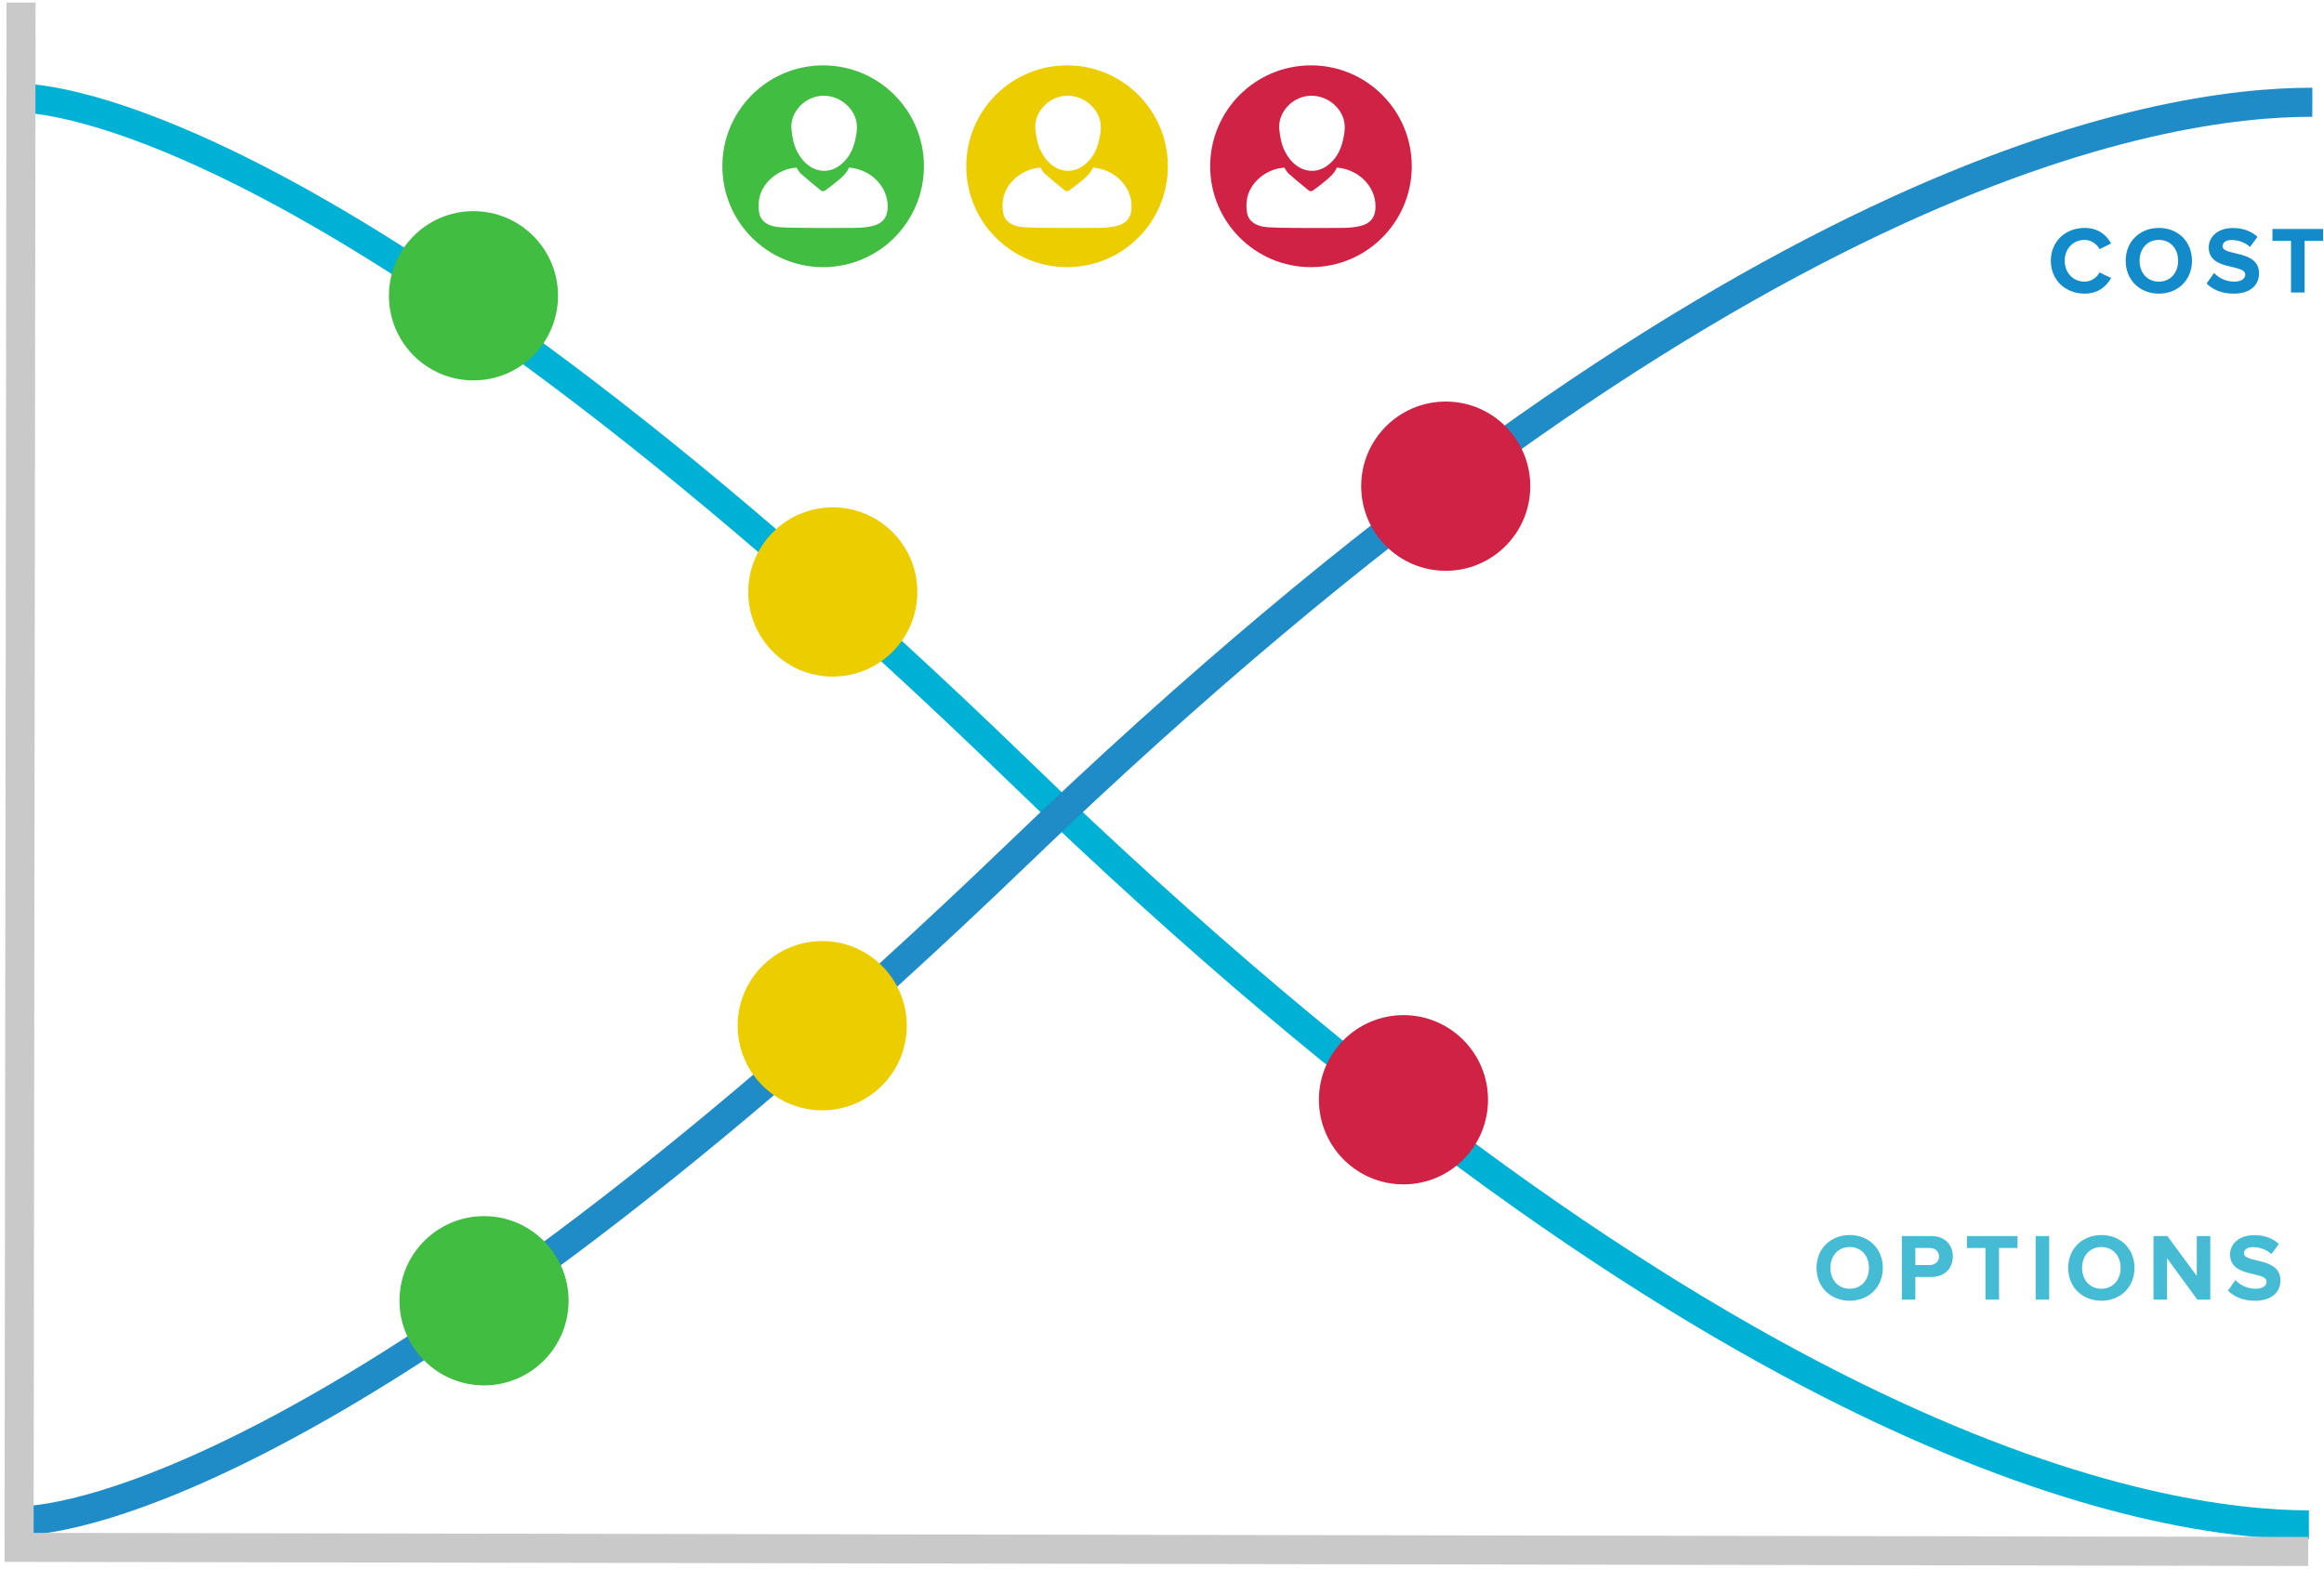 <?xml version="1.0" encoding="UTF-8" standalone="no"?>
<svg width="320px" height="216px" viewBox="0 0 320 216" version="1.1" xmlns="http://www.w3.org/2000/svg" xmlns:xlink="http://www.w3.org/1999/xlink">
    <!-- Generator: Sketch 42 (36781) - http://www.bohemiancoding.com/sketch -->
    <title>Group 25</title>
    <desc>Created with Sketch.</desc>
    <defs></defs>
    <g id="POML" stroke="none" stroke-width="1" fill="none" fill-rule="evenodd">
        <g id="BaseHealth-Solution" transform="translate(-559, -4113)">
            <g id="Group-25" transform="translate(561, 4113)">
                <g id="Group-17">
                    <g id="Group-19">
                        <path d="M255.343,174.599 C255.343,172.96 254.308,171.726 252.697,171.726 C251.072,171.726 250.037,172.96 250.037,174.599 C250.037,176.224 251.072,177.471 252.697,177.471 C254.308,177.471 255.343,176.224 255.343,174.599 M248.124,174.599 C248.124,171.962 250.05,170.075 252.697,170.075 C255.33,170.075 257.255,171.962 257.255,174.599 C257.255,177.235 255.33,179.123 252.697,179.123 C250.05,179.123 248.124,177.235 248.124,174.599" id="Fill-21" fill="#45BBD4"></path>
                        <path d="M264.995,173.038 C264.995,172.304 264.432,171.856 263.697,171.856 L261.732,171.856 L261.732,174.206 L263.697,174.206 C264.432,174.206 264.995,173.759 264.995,173.038 L264.995,173.038 Z M259.871,178.966 L259.871,170.218 L263.96,170.218 C265.859,170.218 266.895,171.504 266.895,173.038 C266.895,174.56 265.846,175.845 263.96,175.845 L261.732,175.845 L261.732,178.966 L259.871,178.966 Z" id="Fill-22" fill="#45BBD4"></path>
                        <polygon id="Fill-23" fill="#45BBD4" points="271.384 178.966 271.384 171.857 268.828 171.857 268.828 170.218 275.799 170.218 275.799 171.857 273.257 171.857 273.257 178.966"></polygon>
                        <polygon id="Fill-24" fill="#45BBD4" points="278.299 178.966 280.16 178.966 280.16 170.218 278.299 170.218"></polygon>
                        <path d="M289.995,174.599 C289.995,172.96 288.961,171.726 287.35,171.726 C285.725,171.726 284.69,172.96 284.69,174.599 C284.69,176.224 285.725,177.471 287.35,177.471 C288.961,177.471 289.995,176.224 289.995,174.599 M282.776,174.599 C282.776,171.962 284.703,170.075 287.35,170.075 C289.982,170.075 291.908,171.962 291.908,174.599 C291.908,177.235 289.982,179.123 287.35,179.123 C284.703,179.123 282.776,177.235 282.776,174.599" id="Fill-25" fill="#45BBD4"></path>
                        <polygon id="Fill-26" fill="#45BBD4" points="300.551 178.966 296.386 173.261 296.386 178.966 294.524 178.966 294.524 170.218 296.437 170.218 300.486 175.714 300.486 170.218 302.345 170.218 302.345 178.966"></polygon>
                        <path d="M304.779,177.733 L305.8,176.277 C306.417,176.92 307.373,177.47 308.578,177.47 C309.613,177.47 310.097,177.012 310.097,176.5 C310.097,174.978 305.067,176.041 305.067,172.749 C305.067,171.294 306.324,170.087 308.383,170.087 C309.771,170.087 310.924,170.507 311.787,171.307 L310.752,172.697 C310.045,172.042 309.103,171.739 308.211,171.739 C307.426,171.739 306.98,172.08 306.98,172.605 C306.98,173.983 311.998,173.051 311.998,176.317 C311.998,177.918 310.845,179.124 308.499,179.124 C306.81,179.124 305.604,178.559 304.779,177.733" id="Fill-27" fill="#45BBD4"></path>
                        <path d="M280.386,35.91 C280.386,33.209 282.418,31.387 285.05,31.387 C286.963,31.387 288.077,32.421 288.692,33.523 L287.093,34.309 C286.726,33.603 285.94,33.038 285.05,33.038 C283.452,33.038 282.298,34.258 282.298,35.91 C282.298,37.564 283.452,38.783 285.05,38.783 C285.94,38.783 286.726,38.219 287.093,37.511 L288.692,38.285 C288.077,39.373 286.963,40.435 285.05,40.435 C282.418,40.435 280.386,38.6 280.386,35.91" id="Fill-28" fill="#138BCB"></path>
                        <path d="M297.912,35.91 C297.912,34.271 296.878,33.038 295.267,33.038 C293.641,33.038 292.607,34.271 292.607,35.91 C292.607,37.536 293.641,38.783 295.267,38.783 C296.878,38.783 297.912,37.536 297.912,35.91 M290.693,35.91 C290.693,33.274 292.62,31.387 295.267,31.387 C297.899,31.387 299.824,33.274 299.824,35.91 C299.824,38.547 297.899,40.435 295.267,40.435 C292.62,40.435 290.693,38.547 290.693,35.91" id="Fill-29" fill="#138BCB"></path>
                        <path d="M301.838,39.044 L302.86,37.589 C303.477,38.232 304.433,38.782 305.638,38.782 C306.673,38.782 307.157,38.323 307.157,37.812 C307.157,36.29 302.127,37.353 302.127,34.061 C302.127,32.605 303.384,31.399 305.443,31.399 C306.831,31.399 307.984,31.819 308.847,32.619 L307.812,34.008 C307.105,33.354 306.163,33.051 305.271,33.051 C304.485,33.051 304.04,33.392 304.04,33.917 C304.04,35.295 309.058,34.362 309.058,37.628 C309.058,39.23 307.905,40.436 305.561,40.436 C303.87,40.436 302.664,39.87 301.838,39.044" id="Fill-30" fill="#138BCB"></path>
                        <polygon id="Fill-31" fill="#138BCB" points="313.456 40.278 313.456 33.169 310.9 33.169 310.9 31.53 317.871 31.53 317.871 33.169 315.328 33.169 315.328 40.278"></polygon>
                        <path d="M0.626,13.519 C0.626,13.519 40.52,11.535 138.103,106.015 C235.685,200.498 294.906,209.953 315.92,209.989" id="Stroke-32" stroke="#00B1D6" stroke-width="4"></path>
                        <path d="M0.626,209.419 C0.626,209.419 40.514,211.548 138.326,117.417 C236.138,23.285 295.38,14.045 316.393,14.083" id="Stroke-33" stroke="#1F8CC8" stroke-width="4"></path>
                        <polyline id="Stroke-34" stroke="#C9C9C9" stroke-width="4" points="0.898 0.349 0.626 213.082 315.822 213.649"></polyline>
                        <path d="M74.836,40.729 C74.836,47.165 69.623,52.383 63.194,52.383 C56.765,52.383 51.553,47.165 51.553,40.729 C51.553,34.293 56.765,29.075 63.194,29.075 C69.623,29.075 74.836,34.293 74.836,40.729" id="Fill-38" fill="#41BD41"></path>
                        <path d="M76.291,179.124 C76.291,185.56 71.078,190.778 64.649,190.778 C58.22,190.778 53.008,185.56 53.008,179.124 C53.008,172.688 58.22,167.47 64.649,167.47 C71.078,167.47 76.291,172.688 76.291,179.124" id="Fill-39" fill="#41BD41"></path>
                        <path d="M122.856,141.247 C122.856,147.683 117.644,152.902 111.215,152.902 C104.786,152.902 99.573,147.683 99.573,141.247 C99.573,134.811 104.786,129.593 111.215,129.593 C117.644,129.593 122.856,134.811 122.856,141.247" id="Fill-40" fill="#ECCD00"></path>
                        <path d="M202.89,151.445 C202.89,157.881 197.678,163.099 191.249,163.099 C184.82,163.099 179.607,157.881 179.607,151.445 C179.607,145.009 184.82,139.791 191.249,139.791 C197.678,139.791 202.89,145.009 202.89,151.445" id="Fill-41" fill="#CF2244"></path>
                        <path d="M124.311,81.519 C124.311,87.955 119.099,93.173 112.67,93.173 C106.241,93.173 101.028,87.955 101.028,81.519 C101.028,75.083 106.241,69.865 112.67,69.865 C119.099,69.865 124.311,75.083 124.311,81.519" id="Fill-42" fill="#ECCD00"></path>
                        <path d="M208.711,66.951 C208.711,73.387 203.498,78.605 197.069,78.605 C190.641,78.605 185.428,73.387 185.428,66.951 C185.428,60.515 190.641,55.297 197.069,55.297 C203.498,55.297 208.711,60.515 208.711,66.951" id="Fill-43" fill="#CF2244"></path>
                    </g>
                </g>
                <g id="Group-20" transform="translate(97, 9)">
                    <path d="M20.714,22.211 C20.101,22.317 19.471,22.374 18.847,22.38 C16.632,22.402 14.417,22.402 12.202,22.387 C10.932,22.38 9.659,22.364 8.391,22.288 C6.829,22.192 5.814,21.536 5.561,20.415 C5.427,19.82 5.434,19.178 5.51,18.57 C5.798,16.226 8.175,14.207 10.685,14.089 C10.888,14.379 11.034,14.705 11.286,14.927 C12.2,15.735 13.145,16.516 14.1,17.282 C14.192,17.355 14.483,17.328 14.595,17.248 C15.168,16.838 15.73,16.413 16.267,15.966 C16.917,15.427 17.568,14.883 17.905,14.078 C20.899,14.315 23.225,16.656 23.23,19.399 C23.231,21.031 22.464,21.911 20.714,22.211 M10.538,6.418 C11.198,5.303 12.36,4.451 13.733,4.237 C13.784,4.228 13.837,4.221 13.89,4.214 C16.069,3.956 18.1,5.34 18.771,7.209 C19.135,8.224 18.989,9.251 18.761,10.264 C18.445,11.659 17.828,12.918 16.566,13.826 C15.231,14.786 13.602,14.752 12.296,13.756 C11.607,13.233 11.123,12.574 10.749,11.836 C10.269,10.889 10.091,9.875 9.982,8.846 C9.893,8.009 10.1,7.156 10.538,6.418 M14.343,0.001 C6.677,0.001 0.464,6.221 0.464,13.894 C0.464,21.568 6.677,27.789 14.343,27.789 C22.007,27.789 28.221,21.568 28.221,13.894 C28.221,6.221 22.007,0.001 14.343,0.001" id="Fill-35" fill="#41BD41"></path>
                    <path d="M54.299,22.211 C53.686,22.317 53.056,22.374 52.432,22.38 C50.217,22.402 48.003,22.402 45.788,22.387 C44.517,22.38 43.244,22.364 41.977,22.288 C40.414,22.192 39.4,21.536 39.146,20.415 C39.013,19.82 39.02,19.178 39.096,18.57 C39.384,16.226 41.76,14.207 44.27,14.089 C44.474,14.379 44.619,14.705 44.871,14.927 C45.785,15.735 46.731,16.516 47.685,17.282 C47.777,17.355 48.068,17.328 48.182,17.248 C48.753,16.838 49.315,16.413 49.852,15.966 C50.503,15.427 51.153,14.883 51.491,14.078 C54.484,14.315 56.811,16.656 56.815,19.399 C56.817,21.031 56.05,21.911 54.299,22.211 M44.123,6.418 C44.784,5.303 45.945,4.451 47.319,4.237 C47.371,4.228 47.422,4.221 47.476,4.214 C49.654,3.956 51.686,5.34 52.356,7.209 C52.72,8.224 52.575,9.251 52.346,10.264 C52.03,11.659 51.413,12.918 50.152,13.826 C48.816,14.786 47.188,14.752 45.881,13.756 C45.193,13.233 44.708,12.574 44.334,11.836 C43.854,10.889 43.676,9.875 43.567,8.846 C43.478,8.009 43.685,7.156 44.123,6.418 M47.928,0.001 C40.263,0.001 34.049,6.221 34.049,13.894 C34.049,21.568 40.263,27.789 47.928,27.789 C55.594,27.789 61.806,21.568 61.806,13.894 C61.806,6.221 55.594,0.001 47.928,0.001" id="Fill-36" fill="#ECCD00"></path>
                    <path d="M87.884,22.211 C87.272,22.317 86.642,22.374 86.017,22.38 C83.803,22.402 81.588,22.402 79.373,22.387 C78.103,22.38 76.829,22.364 75.562,22.288 C73.999,22.192 72.985,21.536 72.733,20.415 C72.599,19.82 72.605,19.178 72.681,18.57 C72.969,16.226 75.345,14.207 77.855,14.089 C78.059,14.379 78.205,14.705 78.456,14.927 C79.37,15.735 80.316,16.516 81.271,17.282 C81.362,17.355 81.653,17.328 81.767,17.248 C82.339,16.838 82.9,16.413 83.437,15.966 C84.088,15.427 84.738,14.883 85.076,14.078 C88.069,14.315 90.396,16.656 90.4,19.399 C90.402,21.031 89.635,21.911 87.884,22.211 M77.708,6.418 C78.369,5.303 79.53,4.451 80.904,4.237 C80.956,4.228 81.007,4.221 81.061,4.214 C83.239,3.956 85.271,5.34 85.942,7.209 C86.305,8.224 86.16,9.251 85.931,10.264 C85.616,11.659 84.999,12.918 83.737,13.826 C82.401,14.786 80.773,14.752 79.466,13.756 C78.778,13.233 78.293,12.574 77.919,11.836 C77.439,10.889 77.262,9.875 77.152,8.846 C77.064,8.009 77.27,7.156 77.708,6.418 M81.514,0.001 C73.848,0.001 67.634,6.221 67.634,13.894 C67.634,21.568 73.848,27.789 81.514,27.789 C89.179,27.789 95.392,21.568 95.392,13.894 C95.392,6.221 89.179,0.001 81.514,0.001" id="Fill-37" fill="#CF2244"></path>
                </g>
            </g>
        </g>
    </g>
</svg>